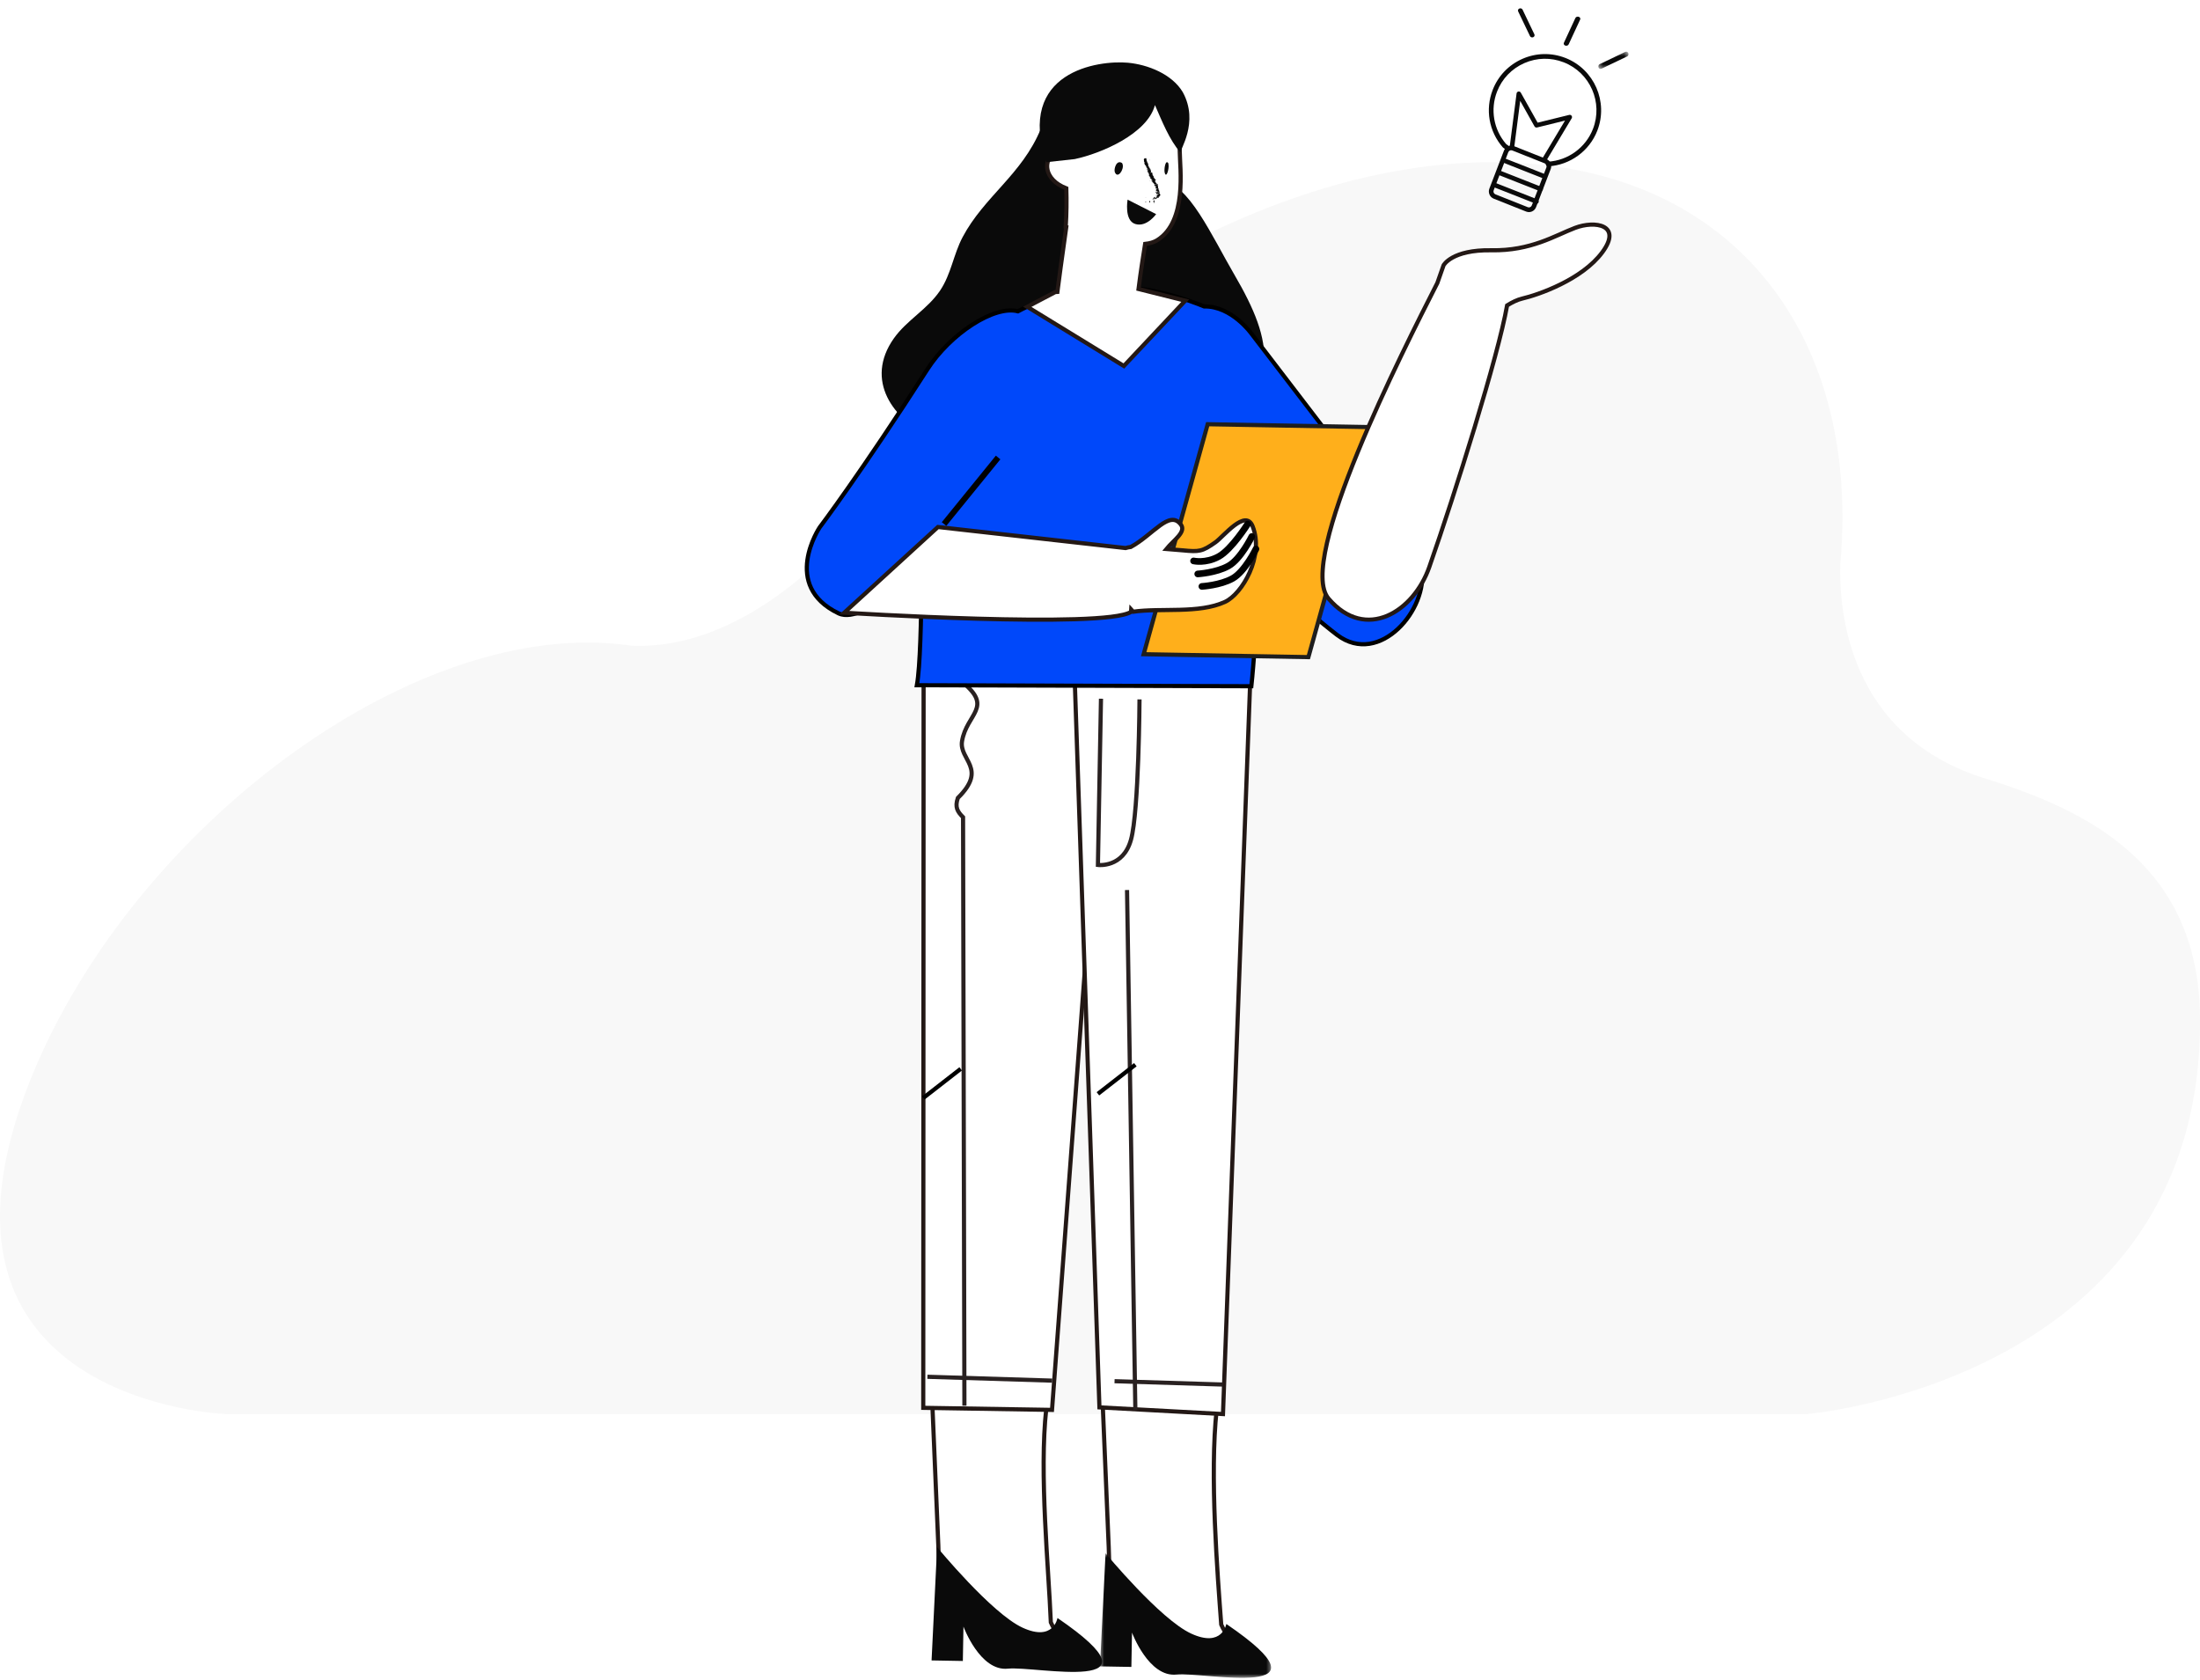 <svg xmlns="http://www.w3.org/2000/svg" xmlns:xlink="http://www.w3.org/1999/xlink" width="529" height="404" viewBox="0 0 529 404">
  <defs>
    <polygon id="img3-a" points=".501 .459 41.64 .459 41.64 30.426 .501 30.426"/>
    <polygon id="img3-c" points=".32 .421 7.587 .421 7.587 4.57 .32 4.57"/>
  </defs>
  <g fill="none" fill-rule="evenodd" transform="translate(-887 -3538)">
    <rect width="1802" height="5750" fill="#FFF"/>
    <g transform="translate(887 3540)">
      <path fill="#F8F8F8" d="M382.731,115.655 L382.731,115.655 L382.729,115.655 C380.813,115.782 378.916,115.979 377.04,116.259 C347.016,117.466 323.473,86.704 323.473,86.704 L323.472,86.714 C283.407,35.726 223.426,0 170.146,0 C113.547,0 81.543,40.313 86.472,96.412 C86.863,107.097 84.974,138.215 51.033,148.374 C51.022,148.378 51.013,148.381 51.002,148.384 C50.814,148.444 50.628,148.501 50.439,148.561 C50.271,148.615 50.103,148.668 49.94,148.722 C25.801,156.455 0.323,169.695 0,205.643 C-0.768,292.993 94.486,301 94.486,301 L474.757,301 C474.757,301 552.636,298.221 521.761,220.801 C498.587,162.688 434.026,112.266 382.731,115.655" transform="matrix(-1 0 0 1 529 37)"/>
      <g transform="translate(194)">
        <path fill="#0A0A0A" d="M85.598 42.011C91.52 41.569 97.518 54.984 102.789 64.005 112.423 80.496 114.233 91.247 96.741 104 76.845 98.29 71.588 72.662 76.996 54.934 79.781 45.808 82.68 42.227 85.598 42.011M56.255 29C51.774 39.924 42.639 45.255 37.464 55.016 35.252 59.189 34.724 63.905 32.019 67.904 28.996 72.372 24.006 75.008 20.93 79.359 6.832 99.299 47.527 117.915 59.942 96.403 68.204 82.089 70.411 64.017 68.187 47.905"/>
        <g transform="translate(30 336)">
          <path fill="#FFF" d="M0.215,0.337 C0.684,11.404 1.153,22.465 1.622,33.53 C1.989,42.173 0.983,45.246 7.503,50.417 C12.658,54.508 20.178,60.806 27.25,59.86 C35.419,58.767 30.545,56.482 28.676,52.082 C28.171,39.239 25.844,16.22 27.584,0.706"/>
          <path stroke="#231815" d="M0.215,0.337 C0.684,11.404 1.153,22.465 1.622,33.53 C1.989,42.173 0.983,45.246 7.503,50.417 C12.658,54.508 20.178,60.806 27.25,59.86 C35.419,58.767 30.545,56.482 28.676,52.082 C28.171,39.239 25.844,16.22 27.584,0.706"/>
        </g>
        <path fill="#0A0A0A" d="M60.277,387.032 C60.277,387.032 59.337,392.797 51.874,389.359 C44.419,385.924 31.33,370 31.33,370 L30,397.238 L37.52,397.371 L37.67,389.108 C37.67,389.108 41.655,399.925 48.353,399.218 C55.054,398.506 87.522,405.69 60.277,387.032"/>
        <path fill="#FFF" d="M64,30.527 C63.986,31.355 63.301,32.016 62.474,32 C61.645,31.985 60.986,31.301 61,30.474 C61.016,29.644 61.699,28.985 62.528,29 C63.356,29.015 64.013,29.697 64,30.527"/>
        <g transform="translate(71 336)">
          <path fill="#FFF" d="M0.192,0.517 C0.66,11.66 1.13,22.799 1.595,33.941 C1.968,42.645 0.957,45.74 7.478,50.946 C12.635,55.066 20.156,61.408 27.223,60.455 C35.397,59.354 30.521,57.053 28.651,52.622 C27.781,40.725 25.821,16.51 27.563,0.887"/>
          <path stroke="#231815" d="M0.192,0.517 C0.66,11.66 1.13,22.799 1.595,33.941 C1.968,42.645 0.957,45.74 7.478,50.946 C12.635,55.066 20.156,61.408 27.223,60.455 C35.397,59.354 30.521,57.053 28.651,52.622 C27.781,40.725 25.821,16.51 27.563,0.887"/>
        </g>
        <polygon fill="#FFF" points="28 336.504 28.091 149.994 73 149 58.96 337"/>
        <polygon stroke="#231815" points="28 336.504 28.091 149.994 73 149 58.96 337"/>
        <path stroke="#292121" d="M37.376,162 C44.965,168.107 38.457,169.566 37.329,176.18 C36.549,180.745 43.578,182.726 36.32,189.859 C35.543,192.129 36.266,193.197 37.571,194.498 L37.897,336"/>
        <polygon fill="#FFF" points="70.364 336.393 64 149 107 151.56 100.071 338"/>
        <polygon stroke="#231815" points="70.364 336.393 64 149 107 151.56 100.071 338"/>
        <line x1="77" x2="79" y1="212" y2="337" stroke="#292121"/>
        <path fill="#0048FA" d="M147.836,134.641 C146.314,125.886 135.925,116.055 130.818,109.397 C130.816,109.388 106.938,78.255 106.938,78.255 C106.938,78.255 102.176,71.548 95.548,71.685 C92.5,70.415 82.236,66.508 72.403,67.052 C64.556,67.489 57.185,69.447 50.764,72.851 C45.077,71.331 34.468,78.273 28.987,86.815 C13.094,111.583 3.077,124.83 3.077,124.83 C3.077,124.83 -6.274,138.791 7.627,145.472 C9.398,146.323 11.535,145.66 13.315,145 C18.953,142.906 23.577,139.813 27.64,136.148 C27.485,147.527 27.271,158.248 26.469,162.757 L106.895,163 C106.895,163 108.292,150.287 108.5,134.008 C119.755,144.8 127.263,150.477 127.539,150.685 C137.761,158.385 149.533,144.395 147.836,134.641"/>
        <path stroke="#000" d="M147.836,134.641 C146.314,125.886 135.925,116.055 130.818,109.397 C130.816,109.388 106.938,78.255 106.938,78.255 C106.938,78.255 102.176,71.548 95.548,71.685 C92.5,70.415 82.236,66.508 72.403,67.052 C64.556,67.489 57.185,69.447 50.764,72.851 C45.077,71.331 34.468,78.273 28.987,86.815 C13.094,111.583 3.077,124.83 3.077,124.83 C3.077,124.83 -6.274,138.791 7.627,145.472 C9.398,146.323 11.535,145.66 13.315,145 C18.953,142.906 23.577,139.813 27.64,136.148 C27.485,147.527 27.271,158.248 26.469,162.757 L106.895,163 C106.895,163 108.292,150.287 108.5,134.008 C119.755,144.8 127.263,150.477 127.539,150.685 C137.761,158.385 149.533,144.395 147.836,134.641 Z"/>
        <line x1="62" x2="64" y1="37" y2="39" stroke="#500B02" stroke-linecap="round" stroke-linejoin="round" stroke-width="1.5"/>
        <path stroke="#292121" d="M70.737,166 L70,205.972 C70,205.972 76.044,206.767 77.948,199.906 C79.859,193.046 80,166.16 80,166.16"/>
        <line x1="29" x2="59" y1="329.036" y2="329.964" stroke="#292121"/>
        <line x1="74" x2="100" y1="330.099" y2="330.901" stroke="#292121"/>
        <line x1="70" x2="79" y1="261" y2="254" stroke="#000"/>
        <line x1="28" x2="37" y1="262" y2="255" stroke="#000"/>
        <g transform="translate(70 371)">
          <mask id="img3-b" fill="#fff">
            <use xlink:href="#img3-a"/>
          </mask>
          <path fill="#0A0A0A" d="M30.879,17.473 C30.879,17.473 29.935,23.232 22.449,19.797 C14.964,16.366 1.835,0.459 1.835,0.459 L0.501,27.668 L8.044,27.8 L8.196,19.546 C8.196,19.546 12.194,30.353 18.917,29.645 C25.639,28.933 58.219,36.11 30.879,17.473" mask="url(#img3-b)"/>
        </g>
        <path fill="#FFF" d="M79.765,67.483 C80.265,63.464 80.984,58.903 81.351,56.651 C82.432,56.537 83.433,56.263 84.266,55.745 C91.526,51.211 89.698,38.385 89.677,34.429 C89.658,31.227 89.438,26.86 87.3,24.21 C85.548,22.049 82.434,22.128 79.906,21.704 C76.746,21.174 73.514,20.675 70.324,21.27 C67.008,21.89 63.285,23.697 60.655,25.788 C60.655,25.788 61.257,28.987 61.764,33.845 C61.146,33.844 60.47,34.03 59.744,34.503 C56.677,36.507 56.962,41.181 62.401,43.289 C62.487,46.249 62.464,49.386 62.256,52.545 C62.256,52.545 62.305,52.559 62.388,52.583 C61.351,59.833 60.563,65.815 60.254,68.186 L59.77,68.211 L53,71.762 L76.237,86 L91,70.296 L79.765,67.483 Z"/>
        <path stroke="#231815" d="M79.765,67.483 C80.265,63.464 80.984,58.903 81.351,56.651 C82.432,56.537 83.433,56.263 84.266,55.745 C91.526,51.211 89.698,38.385 89.677,34.429 C89.658,31.227 89.438,26.86 87.3,24.21 C85.548,22.049 82.434,22.128 79.906,21.704 C76.746,21.174 73.514,20.675 70.324,21.27 C67.008,21.89 63.285,23.697 60.655,25.788 C60.655,25.788 61.257,28.987 61.764,33.845 C61.146,33.844 60.47,34.03 59.744,34.503 C56.677,36.507 56.962,41.181 62.401,43.289 C62.487,46.249 62.464,49.386 62.256,52.545 C62.256,52.545 62.305,52.559 62.388,52.583 C61.351,59.833 60.563,65.815 60.254,68.186 L59.77,68.211 L53,71.762 L76.237,86 L91,70.296 L79.765,67.483 Z"/>
        <polygon fill="#FFAF1B" points="120.61 156 81 155.3 96.392 100 136 100.701"/>
        <polygon stroke="#1E1E1E" points="120.61 156 81 155.3 96.392 100 136 100.701"/>
        <path fill="#FFF" d="M184.725,52.795 C179.927,54.62 174.14,58.346 164.614,58.175 C155.084,58.004 153.111,61.794 153.111,61.794 L151.616,66.044 C143.251,82.48 117.65,132.838 125.465,141.946 C134.44,152.397 145.933,145.043 149.675,134.354 C155.958,116.392 166.228,83.691 168.39,71.435 C169.587,70.692 170.855,70.061 172.029,69.789 C175.858,68.898 186.406,65.263 191.29,58.654 C196.176,52.042 189.522,50.967 184.725,52.795"/>
        <path stroke="#231815" d="M184.725,52.795 C179.927,54.62 174.14,58.346 164.614,58.175 C155.084,58.004 153.111,61.794 153.111,61.794 L151.616,66.044 C143.251,82.48 117.65,132.838 125.465,141.946 C134.44,152.397 145.933,145.043 149.675,134.354 C155.958,116.392 166.228,83.691 168.39,71.435 C169.587,70.692 170.855,70.061 172.029,69.789 C175.858,68.898 186.406,65.263 191.29,58.654 C196.176,52.042 189.522,50.967 184.725,52.795 Z"/>
        <path fill="#FFF" d="M98.262,128.387 C95.08,130.639 94.31,130.704 90.466,130.333 C89.129,130.207 87.799,130.101 86.468,129.998 C88.229,127.85 91.282,125.915 89.955,124.14 C87.212,120.479 83.319,126.551 77.905,129.515 C77.483,129.563 77.065,129.646 76.643,129.776 L31.531,124.715 L9,145.319 C9,145.319 71.457,149.227 77.963,145.125 L78.001,144.551 L78.478,145.083 C85.169,144.121 94.261,145.614 100.558,142.718 C104.658,140.832 110.068,131.733 107.191,124.525 C105.481,120.237 100.207,127.008 98.262,128.387"/>
        <path stroke="#231815" d="M98.262,128.387 C95.08,130.639 94.31,130.704 90.466,130.333 C89.129,130.207 87.799,130.101 86.468,129.998 C88.229,127.85 91.282,125.915 89.955,124.14 C87.212,120.479 83.319,126.551 77.905,129.515 C77.483,129.563 77.065,129.646 76.643,129.776 L31.531,124.715 L9,145.319 C9,145.319 71.457,149.227 77.963,145.125 L78.001,144.551 L78.478,145.083 C85.169,144.121 94.261,145.614 100.558,142.718 C104.658,140.832 110.068,131.733 107.191,124.525 C105.481,120.237 100.207,127.008 98.262,128.387 Z"/>
        <path stroke="#000" stroke-linecap="round" stroke-linejoin="round" stroke-width="1.6" d="M106 124C106 124 102.158 130.115 99.024 131.829 95.893 133.539 93 132.872 93 132.872M107 127C107 127 104.344 132.437 101.378 134.089 98.413 135.741 94 136 94 136M108 130C108 130 105.341 135.438 102.38 137.09 99.414 138.74 95 139 95 139"/>
        <line x1="46" x2="33" y1="108" y2="124" stroke="#000" stroke-width="1.4"/>
        <path fill="#0A0A0A" d="M177.088,36.965 C177.061,36.951 177.035,36.938 177.006,36.924 C176.747,36.768 176.665,36.431 176.819,36.174 L182.314,26.997 L175.587,28.652 C175.347,28.709 175.098,28.602 174.98,28.391 L171.537,22.249 L170.092,33.509 C170.048,33.808 169.775,34.017 169.474,33.982 C169.167,33.937 168.969,33.668 169.004,33.372 L170.665,20.474 C170.692,20.24 170.867,20.055 171.101,20.009 C171.333,19.966 171.571,20.073 171.684,20.278 L175.732,27.494 L183.32,25.628 C183.545,25.572 183.76,25.656 183.894,25.833 C184.024,26.011 184.035,26.244 183.923,26.435 L177.76,36.733 C177.621,36.965 177.333,37.056 177.088,36.965"/>
        <path fill="#0A0A0A" d="M178.052,37.962 C177.856,37.883 177.707,37.697 177.696,37.471 C177.679,37.157 177.914,36.896 178.224,36.873 C183.033,36.593 187.273,33.508 189.027,29.02 C191.511,22.663 188.366,15.469 182.01,12.984 L181.991,12.979 C178.914,11.78 175.56,11.848 172.542,13.172 C169.511,14.498 167.175,16.927 165.978,20.008 C164.304,24.31 165.134,29.143 168.156,32.632 L168.687,33.018 C168.933,33.205 168.986,33.558 168.803,33.808 C168.617,34.059 168.262,34.116 168.018,33.927 L167.441,33.504 C167.406,33.477 167.378,33.451 167.352,33.423 C164.016,29.611 163.092,24.313 164.932,19.596 C166.242,16.239 168.782,13.589 172.089,12.141 C175.386,10.698 179.045,10.621 182.397,11.925 C182.401,11.929 182.413,11.931 182.413,11.931 C189.35,14.647 192.78,22.493 190.075,29.433 C188.161,34.328 183.537,37.691 178.29,37.999 C178.206,38.005 178.127,37.988 178.052,37.962"/>
        <path fill="#0A0A0A" d="M169.627,34.176 C169.246,34.027 168.819,34.216 168.674,34.601 L165.161,43.757 C165.009,44.141 165.196,44.569 165.577,44.722 L173.373,47.821 L173.173,48.347 L173.374,47.822 C173.75,47.97 174.179,47.782 174.322,47.401 L177.843,38.246 C177.912,38.06 177.909,37.854 177.829,37.673 C177.747,37.491 177.606,37.346 177.425,37.275 L169.627,34.176 Z M172.974,48.872 L172.968,48.868 L165.171,45.77 C164.224,45.392 163.756,44.303 164.128,43.345 L167.643,34.191 C168.01,33.231 169.081,32.753 170.029,33.128 L177.829,36.228 C178.283,36.41 178.646,36.759 178.846,37.22 C179.039,37.68 179.055,38.189 178.869,38.658 L175.355,47.809 C174.986,48.769 173.916,49.247 172.974,48.872 L172.974,48.872 Z"/>
        <path fill="#0A0A0A" d="M177.255 40.963L177.248 40.963 167.349 37.064C167.068 36.953 166.928 36.632 167.037 36.351 167.144 36.066 167.466 35.927 167.744 36.039L177.65 39.935C177.931 40.047 178.075 40.363 177.961 40.653 177.853 40.933 177.534 41.071 177.255 40.963M176.253 43.962L176.253 43.962 166.344 40.066C166.065 39.953 165.929 39.636 166.038 39.345 166.147 39.067 166.462 38.928 166.743 39.038L166.747 39.038 176.653 42.935C176.93 43.048 177.074 43.367 176.962 43.652 176.854 43.932 176.534 44.073 176.253 43.962M175.251 46.962L175.251 46.962 165.349 43.064C165.065 42.954 164.929 42.635 165.037 42.354 165.145 42.069 165.464 41.926 165.745 42.038L175.649 45.933C175.934 46.044 176.073 46.365 175.961 46.652 175.852 46.934 175.537 47.073 175.251 46.962M182.39 8.964L182.39 8.964C182.074 8.862 181.918 8.559 182.044 8.292L184.809 2.331C184.926 2.065 185.29 1.931 185.607 2.035 185.925 2.14 186.085 2.439 185.954 2.708L183.187 8.67C183.067 8.937 182.708 9.069 182.39 8.964M174.215 6.963C174.075 6.915 173.963 6.816 173.895 6.686L171.048.742C170.923.474 171.05.163 171.343.045 171.635-.073 171.977.049 172.106.317L174.953 6.259C175.078 6.528 174.946 6.837 174.654 6.953 174.508 7.013 174.353 7.015 174.215 6.963"/>
        <g transform="translate(190 10)">
          <mask id="img3-d" fill="#fff">
            <use xlink:href="#img3-c"/>
          </mask>
          <path fill="#0A0A0A" d="M0.67,4.532 C0.54,4.474 0.424,4.364 0.367,4.212 C0.242,3.91 0.371,3.555 0.649,3.424 L6.822,0.47 C7.099,0.342 7.423,0.474 7.541,0.777 C7.662,1.079 7.539,1.43 7.262,1.563 L1.086,4.519 C0.949,4.586 0.799,4.584 0.67,4.532" mask="url(#img3-d)"/>
        </g>
        <path fill="#0A0A0A" d="M64.42 36.252C70.767 34.905 81.882 30.189 83.713 23.265 85.392 27.081 87.192 31.683 89.878 34.712 89.487 34.276 94.446 27.518 90.404 20.157 87.816 15.806 81.982 13.529 77.239 13.085 70.18 12.429 50.286 15.117 57.584 37M75.815 37.21C74.455 36.285 73.782 38.668 74.063 39.384 74.731 41.097 76.292 38.827 75.952 37.546L75.815 37.21zM86.907 37.211C86.226 36.285 85.892 38.665 86.031 39.378 86.36 41.103 87.148 38.828 86.976 37.54L86.907 37.211zM81.513 46.434C81.482 46.421 81.488 46.547 81.482 46.57 81.534 46.545 81.513 46.401 81.513 46.434"/>
        <polygon fill="#0A0A0A" points="81.47 46.508 81.456 46.559 81.544 46.441"/>
        <path fill="#0A0A0A" d="M81.664 46.53C81.637 46.312 81.482 46.549 81.4 46.466L81.391 46.416 81.336 46.584C81.445 46.566 81.594 46.464 81.664 46.53M82.525 46.53C82.515 46.446 82.589 46.464 82.463 46.499 82.468 46.509 82.47 46.513 82.473 46.52 82.484 46.52 82.5 46.522 82.525 46.53M82.506 46.484C82.452 46.486 82.534 46.557 82.506 46.484"/>
        <path fill="#0A0A0A" d="M82.525,46.416 L82.448,46.483 C82.459,46.534 82.521,46.551 82.495,46.584 C82.571,46.55 82.559,46.5 82.525,46.416"/>
        <path fill="#0A0A0A" d="M82.519,46.478 L82.481,46.506 C82.487,46.528 82.495,46.536 82.519,46.478"/>
        <path fill="#0A0A0A" d="M82.459,46.555 L82.541,46.495 C82.533,46.46 82.539,46.391 82.504,46.516 C82.516,46.453 82.494,46.513 82.459,46.555"/>
        <path fill="#0A0A0A" d="M82.554 46.575C82.519 46.525 82.469 46.491 82.546 46.424 82.409 46.441 82.415 46.593 82.554 46.575M81.549 45.521L81.504 45.455 81.451 45.522C81.478 45.489 81.547 45.588 81.549 45.521"/>
        <path fill="#0A0A0A" d="M82.537,46.591 C82.545,46.546 82.521,46.468 82.519,46.409 L82.461,46.458 C82.488,46.491 82.539,46.523 82.537,46.591"/>
        <path fill="#0A0A0A" d="M82.457,46.538 L82.543,46.465 C82.471,46.451 82.456,46.487 82.457,46.538"/>
        <polygon fill="#0A0A0A" points="82.559 46.425 82.417 46.577 82.583 46.423"/>
        <polygon fill="#0A0A0A" points="82.507 46.474 82.454 46.578 82.546 46.422"/>
        <path fill="#0A0A0A" d="M82.423,46.4 C82.384,46.486 82.468,46.547 82.429,46.6 C82.488,46.587 82.54,46.511 82.587,46.444 C82.538,46.481 82.485,46.471 82.423,46.4"/>
        <path fill="#0A0A0A" d="M82.537,46.452 C82.514,46.472 82.49,46.51 82.463,46.548 C82.487,46.529 82.513,46.501 82.537,46.452"/>
        <path fill="#0A0A0A" d="M82.472,46.433 C82.478,46.46 82.486,46.534 82.528,46.567 L82.502,46.437 L82.472,46.433 Z"/>
        <path fill="#0A0A0A" d="M82.466,46.492 L82.466,46.497 C82.5,46.502 82.525,46.506 82.534,46.508 C82.527,46.506 82.507,46.502 82.466,46.492"/>
        <path fill="#0A0A0A" d="M82.496,46.505 L82.504,46.506 C82.502,46.493 82.5,46.488 82.496,46.505"/>
        <path fill="#0A0A0A" d="M82.45,46.627 C82.502,46.559 82.603,46.488 82.518,46.373 C82.478,46.459 82.528,46.524 82.45,46.627"/>
        <path fill="#0A0A0A" d="M82.549,46.476 L82.466,46.441 C82.466,46.475 82.478,46.525 82.451,46.559 L82.549,46.476 Z"/>
        <polygon fill="#0A0A0A" points="82.522 46.474 82.478 46.513 82.508 46.526"/>
        <path fill="#0A0A0A" d="M82.454,46.554 C82.493,46.498 82.534,46.494 82.582,46.486 C82.532,46.46 82.48,46.446 82.431,46.446 C82.423,46.486 82.399,46.558 82.454,46.554"/>
        <path fill="#0A0A0A" d="M82.495,46.508 L82.505,46.501 C82.499,46.49 82.495,46.487 82.495,46.508"/>
        <polygon fill="#0A0A0A" points="83.505 46.511 83.496 46.489 83.495 46.511"/>
        <path fill="#0A0A0A" d="M82.536,46.482 C82.499,46.457 82.475,46.488 82.454,46.527 C82.482,46.514 82.513,46.506 82.544,46.505 C82.548,46.487 82.549,46.475 82.536,46.482"/>
        <path fill="#0A0A0A" d="M82.534,46.531 C82.513,46.505 82.49,46.481 82.466,46.46 C82.486,46.501 82.525,46.565 82.534,46.531"/>
        <path fill="#0A0A0A" d="M82.502,46.489 L82.496,46.495 C82.506,46.522 82.506,46.51 82.502,46.489"/>
        <path fill="#0A0A0A" d="M82.48 46.538C82.499 46.52 82.516 46.489 82.532 46.462 82.508 46.471 82.487 46.484 82.468 46.504 82.469 46.513 82.475 46.526 82.48 46.538M83.554 46.096C83.558 46.215 83.47 46.331 83.384 46.209 83.309 46.303 83.37 46.691 83.457 46.904 83.458 46.852 83.456 46.804 83.539 46.728 83.504 46.665 83.341 46.589 83.408 46.477 83.517 46.408 83.501 46.513 83.56 46.573 83.505 46.427 83.687 46.348 83.644 46.132L83.556 46.215C83.552 46.182 83.582 46.125 83.554 46.096"/>
        <path fill="#0A0A0A" d="M83.433 46.415L83.397 46.429C83.439 46.451 83.469 46.495 83.531 46.585 83.588 46.523 83.6 46.478 83.603 46.438L83.421 46.433 83.433 46.415zM82.466 46.623C82.493 46.493 82.578 46.44 82.525 46.3 82.424 46.307 82.454 46.407 82.392 46.462 82.559 46.432 82.344 46.533 82.465 46.608 82.433 46.63 82.403 46.636 82.374 46.642 82.404 46.657 82.433 46.678 82.462 46.7L82.457 46.693 82.457 46.694 82.457 46.691C82.451 46.675 82.447 46.666 82.454 46.675L82.459 46.672C82.463 46.654 82.465 46.639 82.466 46.623 82.516 46.651 82.475 46.657 82.459 46.672L82.457 46.691 82.457 46.693 82.626 46.623C82.591 46.605 82.546 46.608 82.466 46.623M82.494 45.485C82.498 45.497 82.497 45.506 82.497 45.515 82.508 45.501 82.512 45.49 82.494 45.485"/>
        <path fill="#0A0A0A" d="M82.521,46.367 C82.509,46.386 82.497,46.435 82.46,46.42 C82.429,46.38 82.464,46.358 82.465,46.316 C82.441,46.349 82.38,46.404 82.447,46.471 L82.459,46.455 C82.52,46.502 82.594,46.669 82.582,46.684 C82.57,46.568 82.558,46.484 82.521,46.367"/>
        <path fill="#0A0A0A" d="M82.43,46.587 L82.57,46.525 L82.502,46.413 L82.504,46.48 C82.43,46.453 82.444,46.536 82.43,46.587"/>
        <polygon fill="#0A0A0A" points="83.475 46.462 83.463 46.599 83.537 46.401"/>
        <polygon fill="#0A0A0A" points="83.477 46.441 83.478 46.559 83.523 46.485"/>
        <path fill="#0A0A0A" d="M83.523,41.511 L83.477,41.489 C83.495,41.501 83.51,41.507 83.523,41.511"/>
        <path fill="#0A0A0A" d="M83.472 41.509L83.529 41.491C83.493 41.492 83.47 41.497 83.472 41.509M84.408 44.563C84.512 44.497 84.676 44.419 84.543 44.441L84.416 44.471C84.443 44.505 84.433 44.536 84.408 44.563M84.466 42.486L84.436 42.514C84.483 42.511 84.525 42.508 84.564 42.505 84.534 42.498 84.501 42.492 84.466 42.486M83.474 42.55L83.526 42.45C83.504 42.477 83.487 42.509 83.474 42.55M82.57 40.479L82.43 40.49C82.46 40.555 82.508 40.5 82.57 40.479M84.405 45.53C84.495 45.531 84.56 45.52 84.605 45.489 84.483 45.489 84.36 45.428 84.405 45.53"/>
        <path fill="#0A0A0A" d="M83.543 41.498C83.512 41.486 83.484 41.487 83.457 41.5 83.488 41.513 83.516 41.516 83.543 41.498M84.579 45.413C84.558 45.419 84.546 45.42 84.528 45.425 84.505 45.483 84.475 45.541 84.42 45.587 84.505 45.578 84.593 45.535 84.579 45.413M81.497 37.508C81.501 37.502 81.503 37.499 81.507 37.492 81.49 37.495 81.491 37.502 81.497 37.508M82.488 36.471C82.498 36.484 82.502 36.508 82.509 36.529 82.515 36.517 82.511 36.498 82.488 36.471M83.509 46.494C83.47 46.51 83.505 46.509 83.509 46.494"/>
        <path fill="#0A0A0A" d="M83.497 46.532C83.503 46.517 83.505 46.498 83.501 46.468 83.503 46.499 83.501 46.52 83.497 46.532M84.508 45.502L84.509 45.498C84.483 45.498 84.487 45.498 84.508 45.502"/>
        <path fill="#0A0A0A" d="M83.469,46.486 C83.49,46.499 83.508,46.508 83.531,46.514 C83.52,46.506 83.501,46.497 83.469,46.486"/>
        <path fill="#0A0A0A" d="M83.52,46.494 C83.502,46.491 83.493,46.49 83.481,46.488 C83.48,46.511 83.487,46.523 83.52,46.494"/>
        <path fill="#0A0A0A" d="M83.535 46.492C83.513 46.498 83.49 46.496 83.465 46.49 83.474 46.498 83.48 46.505 83.478 46.51 83.492 46.505 83.51 46.501 83.535 46.492M82.513 39.509L82.522 39.497C82.457 39.483 82.471 39.494 82.513 39.509"/>
        <polygon fill="#0A0A0A" points="84.494 43.5 84.502 43.502 84.506 43.498"/>
        <path fill="#0A0A0A" d="M84.258,43.479 C84.422,43.482 84.406,43.511 84.377,43.542 L84.742,43.458 C84.742,43.458 84.621,43.46 84.5,43.463 L84.258,43.479 Z"/>
        <path fill="#0A0A0A" d="M83.042,41.476 C83.017,41.469 82.95,41.463 82.995,41.433 C83.099,41.411 83.058,41.441 83.042,41.476 M82.642,40.772 L82.598,40.847 C82.457,40.833 82.476,40.775 82.402,40.859 C82.642,40.772 82.516,41.039 82.757,40.951 L82.722,41.003 C82.719,40.993 82.705,40.997 82.703,40.986 C82.619,41.095 82.897,40.965 82.901,41.059 C82.896,41.094 82.871,41.127 82.834,41.119 L82.922,41.158 C82.926,41.178 82.883,41.19 82.878,41.171 L82.943,41.258 L82.935,41.259 C82.979,41.258 83.051,41.266 83.083,41.272 C83.061,41.309 83.052,41.27 83.025,41.287 L83.108,41.318 C83.057,41.363 82.976,41.343 82.968,41.303 C82.754,41.446 83.049,41.324 82.96,41.484 L82.906,41.447 C82.786,41.532 82.853,41.551 82.796,41.64 C82.834,41.61 82.955,41.445 83.041,41.478 C83.031,41.501 83.032,41.526 83.094,41.538 C83.01,41.571 83.045,41.593 83.067,41.629 L82.954,41.67 C83.005,41.698 83.061,41.673 83.123,41.677 C83.133,41.727 83.051,41.77 82.983,41.809 C82.998,41.888 83.098,41.705 83.159,41.782 C83.144,41.858 83.211,41.883 83.312,41.93 C83.291,41.986 83.239,41.949 83.214,41.976 L83.32,41.979 C83.323,41.989 83.294,41.997 83.279,42.001 C83.328,42.019 83.392,41.96 83.446,41.998 C83.576,41.964 83.311,42.169 83.48,42.176 C83.455,42.204 83.407,42.195 83.366,42.216 C83.497,42.266 83.466,42.263 83.622,42.286 L83.575,42.372 C83.64,42.297 83.765,42.316 83.869,42.335 C83.903,42.304 83.933,42.277 83.946,42.262 L84.041,42.319 C84.027,42.335 83.984,42.342 83.931,42.345 L83.965,42.35 C83.935,42.394 83.863,42.403 83.791,42.406 L83.849,42.352 C83.772,42.357 83.688,42.367 83.624,42.396 C83.639,42.396 83.654,42.402 83.665,42.41 C83.644,42.412 83.626,42.415 83.616,42.421 C83.605,42.428 83.633,42.427 83.668,42.43 L83.549,42.493 L83.602,42.479 L83.566,42.608 C83.722,42.635 83.942,42.632 84.04,42.732 C83.935,42.735 83.884,42.778 83.773,42.813 C83.879,42.742 83.689,42.741 83.687,42.674 C83.687,42.709 83.632,42.721 83.609,42.719 L83.76,42.788 C83.668,42.816 83.7,42.833 83.674,42.873 C83.846,42.793 83.824,42.912 83.897,42.938 C83.837,42.96 83.771,42.969 83.765,42.912 C83.652,43.013 84.005,42.92 83.912,43.014 C83.906,43.001 83.912,42.992 83.88,42.996 C83.946,43.009 83.931,43.096 83.872,43.094 L83.865,43.082 C83.87,43.171 83.942,43.331 84.105,43.311 C84.084,43.314 83.911,43.339 83.877,43.344 C83.877,43.343 84.019,43.346 84.158,43.361 C84.299,43.377 84.443,43.415 84.443,43.415 C84.302,43.416 83.979,43.48 83.891,43.435 C83.874,43.452 83.854,43.468 83.91,43.497 C83.927,43.488 84.106,43.461 84.122,43.478 C83.975,43.532 84.043,43.517 83.916,43.595 C83.945,43.57 84.164,43.589 84.16,43.625 C84.127,43.622 83.945,43.64 83.921,43.626 L84.142,43.709 C84.102,43.688 83.959,43.717 83.901,43.744 C83.944,43.729 83.902,43.83 83.928,43.851 L83.973,43.806 C83.953,43.916 84.286,43.88 84.287,43.98 C84.242,43.973 84.013,43.979 83.993,44.035 C84.106,44.048 84.531,44.076 84.626,44.157 L84.567,44.182 L84.647,44.243 C84.478,44.214 84.116,44.139 83.973,44.09 C83.928,44.133 83.902,44.111 83.915,44.164 C83.859,44.19 83.822,44.147 83.817,44.129 L83.795,44.259 C83.923,44.239 83.936,44.34 84.041,44.325 L83.891,44.203 C84.018,44.182 84.264,44.242 84.254,44.337 C84.205,44.365 84.024,44.341 83.982,44.348 C84.029,44.357 84.075,44.423 84.043,44.431 L83.973,44.403 C83.927,44.449 84.147,44.465 84.028,44.526 C84.021,44.545 83.867,44.584 83.942,44.585 C84.087,44.556 84.539,44.534 84.651,44.559 C84.646,44.567 84.508,44.686 84.431,44.703 C84.315,44.726 84.164,44.637 84.063,44.659 C84.097,44.662 84.139,44.68 84.153,44.688 C84.121,44.702 84.045,44.671 84.057,44.709 C84.186,44.73 84.04,44.785 84.164,44.74 C84.195,44.783 84.141,44.784 84.131,44.818 C84.218,44.821 84.389,44.926 84.399,44.997 C84.371,44.982 84.326,44.978 84.307,44.975 C84.269,45.068 84.158,45.058 84.109,45.123 C84.082,45.109 84.031,45.109 84.005,45.059 C84.014,45.083 84.034,45.12 84.012,45.134 C83.902,45.075 84.049,45.097 83.932,45.017 C83.979,45.071 83.945,45.119 83.937,45.172 C84.007,45.255 84.032,45.148 84.027,45.097 C84.138,45.209 84.177,45.363 84.096,45.486 C84.022,45.566 84.009,45.421 84.005,45.448 C83.837,45.502 83.965,45.738 83.785,45.686 C83.7,45.611 83.722,45.509 83.689,45.447 C83.742,45.394 83.811,45.474 83.857,45.457 L83.784,45.432 C83.794,45.396 83.828,45.362 83.863,45.38 C83.788,45.311 83.604,45.442 83.467,45.391 C83.453,45.424 83.424,45.463 83.45,45.496 L83.485,45.478 C83.539,45.545 83.436,45.591 83.494,45.618 C83.453,45.679 83.406,45.771 83.32,45.741 L83.288,45.637 C83.295,45.668 83.349,45.692 83.365,45.657 C83.34,45.708 83.226,45.532 83.213,45.676 L83.277,45.741 C83.231,45.804 83.173,45.924 83.099,45.894 C83.141,45.997 83.113,45.88 83.178,46 C83.114,45.855 83.365,45.985 83.27,45.833 C83.345,45.967 83.37,45.879 83.463,45.988 C83.454,45.954 83.424,45.926 83.49,45.933 C83.49,45.923 83.495,45.909 83.498,45.9 L83.501,45.902 L83.498,45.899 C83.499,45.894 83.499,45.893 83.497,45.898 C83.478,45.885 83.463,45.869 83.454,45.85 C83.468,45.766 83.561,45.754 83.582,45.707 C83.621,45.716 83.577,45.75 83.606,45.782 L83.637,45.709 C83.661,45.784 83.768,45.808 83.695,45.876 L83.773,45.858 C83.833,45.887 83.904,45.885 83.931,45.843 C83.975,45.847 83.991,45.733 83.983,45.801 C83.98,45.804 84.086,45.716 84.091,45.708 L84.101,45.725 C84.173,45.696 84.228,45.63 84.287,45.579 C84.349,45.529 84.413,45.491 84.531,45.467 C84.554,45.413 84.572,45.359 84.65,45.302 L84.723,45.326 C84.749,45.262 84.889,45.158 84.833,45.103 C84.936,45.102 84.997,45.003 84.997,44.921 C84.999,44.838 84.978,44.75 85,44.697 L84.903,44.689 C84.918,44.613 84.884,44.559 84.842,44.488 L84.757,44.495 C84.682,44.441 84.811,44.328 84.788,44.244 C84.821,44.247 84.815,44.271 84.798,44.288 C84.976,44.165 84.628,44.078 84.757,43.977 C84.722,43.959 84.73,43.941 84.75,43.923 C84.75,43.925 84.753,43.927 84.755,43.928 L84.755,43.919 C84.769,43.908 84.784,43.895 84.797,43.884 C84.776,43.895 84.761,43.906 84.754,43.915 C84.75,43.898 84.737,43.873 84.712,43.851 L84.801,43.831 C84.8,43.828 84.8,43.828 84.798,43.825 C84.828,43.797 84.752,43.81 84.685,43.83 C84.668,43.819 84.648,43.809 84.626,43.802 C84.769,43.767 84.568,43.741 84.724,43.702 C84.647,43.692 84.659,43.587 84.496,43.58 C84.517,43.579 84.527,43.572 84.529,43.584 C84.546,43.556 84.561,43.528 84.514,43.505 L84.63,43.491 L84.462,43.421 C84.527,43.371 84.564,43.342 84.661,43.384 C84.505,43.281 84.595,43.286 84.44,43.223 L84.515,43.211 C84.504,43.182 84.39,43.159 84.446,43.127 C84.567,43.022 84.361,42.803 84.422,42.608 C84.224,42.709 84.486,42.503 84.322,42.552 C84.367,42.525 84.385,42.494 84.439,42.504 C84.357,42.442 84.466,42.358 84.307,42.352 C84.352,42.325 84.387,42.342 84.411,42.324 C84.398,42.322 84.358,42.315 84.384,42.296 C84.409,42.277 84.43,42.293 84.457,42.298 C84.414,42.22 84.259,42.266 84.115,42.312 C84.164,42.247 84.147,42.229 84.041,42.234 C84.082,42.204 84.12,42.162 84.158,42.205 C84.153,42.174 84.15,42.011 84.035,42.051 C84.06,42.03 84.027,42.008 84.01,42.006 C83.989,41.942 83.997,41.932 83.958,41.876 L83.947,41.9 C83.801,41.928 83.894,41.861 83.855,41.818 L83.87,41.814 C83.916,41.664 83.802,41.784 83.862,41.631 L83.781,41.67 C83.595,41.73 83.842,41.531 83.742,41.494 L83.705,41.536 C83.627,41.526 83.905,41.343 83.911,41.299 C83.924,41.284 83.942,41.301 83.959,41.307 C84.023,41.173 83.844,41.338 83.786,41.28 C83.839,41.244 83.945,41.237 83.933,41.186 C83.971,41.144 83.678,41.129 83.762,41.022 C83.724,41.054 83.684,41.085 83.635,41.067 C83.596,41.026 83.745,40.868 83.581,40.882 C83.59,40.871 83.601,40.864 83.612,40.859 C83.557,40.837 83.493,40.763 83.405,40.772 C83.678,40.623 83.155,40.599 83.422,40.493 L83.354,40.385 L83.382,40.378 C83.366,40.298 83.29,40.298 83.213,40.298 C83.224,40.274 83.255,40.277 83.269,40.272 C83.273,40.145 83.257,40.139 83.081,40.103 L83.164,40.059 C83.102,40.055 83.229,39.852 83.078,39.789 C83.088,39.786 83.106,39.781 83.122,39.784 C82.965,39.707 83.232,39.412 82.895,39.491 L82.782,39.444 C82.803,39.554 82.637,39.483 82.604,39.545 C82.567,39.511 82.653,39.406 82.691,39.448 L82.679,39.461 C82.852,39.415 82.68,39.314 82.794,39.273 C82.696,39.08 82.7,38.854 82.627,38.666 L82.507,38.735 L82.485,38.668 C82.508,38.64 82.576,38.609 82.592,38.656 C82.654,38.605 82.496,38.602 82.468,38.611 C82.48,38.502 82.634,38.591 82.624,38.562 L82.598,38.528 L82.587,38.542 C82.521,38.531 82.464,38.549 82.445,38.491 C82.456,38.447 82.517,38.445 82.517,38.429 C82.526,38.426 82.528,38.419 82.511,38.406 L82.486,38.322 L82.398,38.391 C82.332,38.373 82.37,38.312 82.271,38.392 C82.426,38.272 82.207,38.064 82.249,38.01 C82.152,37.985 82.133,37.935 82.116,37.87 C82.101,37.892 81.988,37.941 81.981,37.883 C82.228,37.821 82.046,37.749 82.202,37.648 C82.102,37.724 82.115,37.505 81.976,37.619 C81.977,37.568 82.064,37.587 82.109,37.535 C81.974,37.458 82.074,37.282 81.999,37.16 C81.967,37.167 81.926,37.205 81.869,37.19 L82.004,37.073 C81.98,37.052 81.812,37.103 81.906,37.023 C81.882,37.038 81.844,37.06 81.828,37.045 C81.892,36.747 81.525,36.539 81.761,36.216 C81.705,36.263 81.694,36.241 81.686,36.215 C81.674,36.235 81.604,36.23 81.561,36.242 L81.662,36.11 C81.534,36.11 81.629,35.994 81.508,36 L81.536,36.032 C81.386,36.005 81.238,36.146 81.057,36.169 C81.228,36.197 80.853,36.363 81.1,36.415 C81.068,36.443 81.039,36.409 81,36.429 C81.081,36.437 81.103,36.462 81.085,36.521 L81.065,36.519 C81.125,36.66 81.068,36.74 81.065,36.918 L81.15,36.883 C81.148,36.921 81.123,36.936 81.107,36.958 C81.25,36.964 81.085,36.857 81.241,36.857 C81.074,36.951 81.318,37.099 81.129,37.186 C81.146,37.239 81.224,37.142 81.24,37.195 L81.191,37.225 L81.266,37.218 C81.266,37.256 81.205,37.293 81.16,37.307 C81.161,37.298 81.139,37.287 81.132,37.279 C81.083,37.343 81.197,37.401 81.182,37.422 L81.197,37.361 C81.296,37.492 81.295,37.686 81.456,37.788 L81.491,37.765 C81.606,37.844 81.481,37.863 81.559,37.966 L81.547,37.964 C81.597,37.974 81.628,37.998 81.637,38.031 C81.578,38.018 81.568,38.115 81.5,38.095 C81.627,38.179 81.586,38.129 81.765,38.152 L81.706,38.192 C81.777,38.196 81.808,38.187 81.849,38.237 C81.774,38.211 81.763,38.308 81.667,38.282 C81.572,38.451 81.886,38.406 81.698,38.535 C81.904,38.524 81.756,38.397 81.808,38.413 C81.858,38.368 81.964,38.41 81.961,38.453 C81.972,38.492 81.753,38.601 81.8,38.693 C81.796,38.685 81.782,38.688 81.779,38.679 C81.748,38.731 81.872,38.725 81.816,38.796 C81.936,38.78 81.834,38.854 81.977,38.81 L81.906,38.735 C81.966,38.771 82.15,38.757 82.105,38.866 C82.074,38.87 82.027,38.86 81.999,38.851 C81.967,38.89 82.046,38.886 82.014,38.926 C81.871,38.971 81.938,38.833 81.807,38.82 C81.76,38.867 81.953,38.881 81.789,38.911 C81.999,38.878 81.807,39.013 81.982,39.022 L81.896,39.05 C81.913,39.054 81.962,39.061 81.968,39.08 L81.845,39.087 C81.961,39.104 81.808,39.217 81.881,39.248 C81.832,39.145 81.971,39.187 82.013,39.12 C82.182,39.205 81.827,39.275 81.932,39.403 C81.911,39.388 81.95,39.312 82.002,39.327 C81.997,39.36 81.981,39.409 81.945,39.442 C82.006,39.529 82.024,39.394 82.094,39.415 C82.007,39.486 82.157,39.445 82.208,39.474 L82.124,39.507 C82.119,39.635 82.313,39.467 82.291,39.589 L82.156,39.594 L82.209,39.632 L82.107,39.659 C82.204,39.686 82.193,39.71 82.191,39.775 C82.245,39.739 82.348,39.722 82.373,39.768 C82.337,39.82 82.283,39.782 82.327,39.844 C82.267,39.849 82.193,39.858 82.257,39.8 C82.229,39.807 82.197,39.805 82.168,39.812 C82.127,39.87 82.197,39.905 82.208,39.929 C82.207,39.918 82.206,39.905 82.215,39.895 L82.379,39.946 C82.355,39.973 82.323,39.972 82.292,39.97 C82.311,39.985 82.356,39.984 82.377,40.01 C82.305,40.029 82.234,40.059 82.183,40.03 L82.302,40.093 C82.275,40.112 82.243,40.173 82.212,40.171 C82.196,40.238 82.404,40.245 82.383,40.333 C82.398,40.332 82.414,40.333 82.431,40.345 C82.445,40.414 82.388,40.504 82.517,40.542 L82.416,40.633 C82.471,40.681 82.542,40.514 82.635,40.594 C82.708,40.648 82.543,40.662 82.521,40.699 C82.599,40.71 82.753,40.72 82.684,40.823 C82.651,40.812 82.661,40.788 82.642,40.772"/>
        <path fill="#0A0A0A" d="M83.466,42.52 C83.487,42.503 83.51,42.492 83.534,42.48 C83.508,42.48 83.483,42.49 83.466,42.52"/>
        <polygon fill="#0A0A0A" points="82.513 40.502 82.513 40.496 82.487 40.504"/>
        <path fill="#0A0A0A" d="M84.46 45.515C84.484 45.499 84.511 45.492 84.54 45.486 84.504 45.483 84.475 45.49 84.46 45.515M83.458 46.543L83.544 46.49C83.501 46.504 83.48 46.476 83.456 46.457 83.462 46.49 83.485 46.535 83.458 46.543M83.505 45.456C83.493 45.474 83.481 45.459 83.47 45.477L83.474 45.544C83.523 45.539 83.556 45.486 83.505 45.456"/>
        <path fill="#0A0A0A" d="M83.561,46.509 C83.541,46.388 83.496,46.433 83.439,46.459 L83.451,46.458 C83.448,46.629 83.507,46.569 83.561,46.509"/>
        <path fill="#0A0A0A" d="M83.528,46.48 C83.51,46.487 83.493,46.492 83.472,46.487 C83.472,46.555 83.498,46.5 83.528,46.48"/>
        <path fill="#0A0A0A" d="M83.476,46.438 C83.439,46.413 83.492,46.593 83.464,46.547 C83.467,46.71 83.619,46.315 83.476,46.438"/>
        <polygon fill="#0A0A0A" points="83.472 45.426 83.51 45.574 83.528 45.45"/>
        <path fill="#0A0A0A" d="M83.554,45.498 L83.458,45.473 C83.464,45.497 83.456,45.514 83.445,45.527 C83.499,45.522 83.566,45.542 83.554,45.498"/>
        <path fill="#0A0A0A" d="M83.534,45.481 C83.505,45.483 83.477,45.492 83.466,45.519 C83.481,45.514 83.513,45.504 83.534,45.481"/>
        <polygon fill="#0A0A0A" points="83.454 45.487 83.483 45.513 83.546 45.513"/>
        <path fill="#0A0A0A" d="M84.478 45.567L84.544 45.478C84.527 45.43 84.486 45.417 84.466 45.452 84.464 45.495 84.439 45.531 84.478 45.567M83.461 45.492C83.496 45.514 83.51 45.545 83.539 45.587L83.477 45.413 83.461 45.492z"/>
        <path fill="#0A0A0A" d="M84.527,45.569 C84.51,45.519 84.54,45.392 84.473,45.444 C84.493,45.491 84.448,45.565 84.527,45.569"/>
        <polygon fill="#0A0A0A" points="84.347 45.487 84.347 45.509 84.653 45.513"/>
        <path fill="#0A0A0A" d="M84.384,44.45 C84.325,44.577 84.575,44.457 84.497,44.574 C84.572,44.593 84.56,44.478 84.626,44.5 C84.542,44.437 84.58,44.395 84.384,44.45"/>
        <path fill="#0A0A0A" d="M84.475,44.485 C84.489,44.495 84.504,44.505 84.525,44.515 C84.504,44.497 84.489,44.489 84.475,44.485"/>
        <polygon fill="#0A0A0A" points="82.497 36.538 82.547 36.462 82.453 36.521"/>
        <path fill="#0A0A0A" d="M82.406 36.529L82.594 36.486 82.413 36.471C82.425 36.484 82.447 36.511 82.406 36.529M83.459 42.547L83.504 42.535C83.547 42.504 83.543 42.486 83.537 42.453L83.459 42.547z"/>
        <polygon fill="#0A0A0A" points="83.424 41.532 83.427 41.55 83.576 41.45"/>
        <path fill="#0A0A0A" d="M82.454 41.473C82.46 41.506 82.513 41.528 82.52 41.562 82.46 41.506 82.651 41.376 82.454 41.473M77.133 46L84 49.487C84 49.487 81.758 52.686 79.004 51.865 76.256 51.043 77.133 46 77.133 46"/>
      </g>
    </g>
    <rect width="1799" height="50" x="39" y="2520" fill="#D8D8D8" opacity="0" transform="translate(-42 969)"/>
  </g>
</svg>

